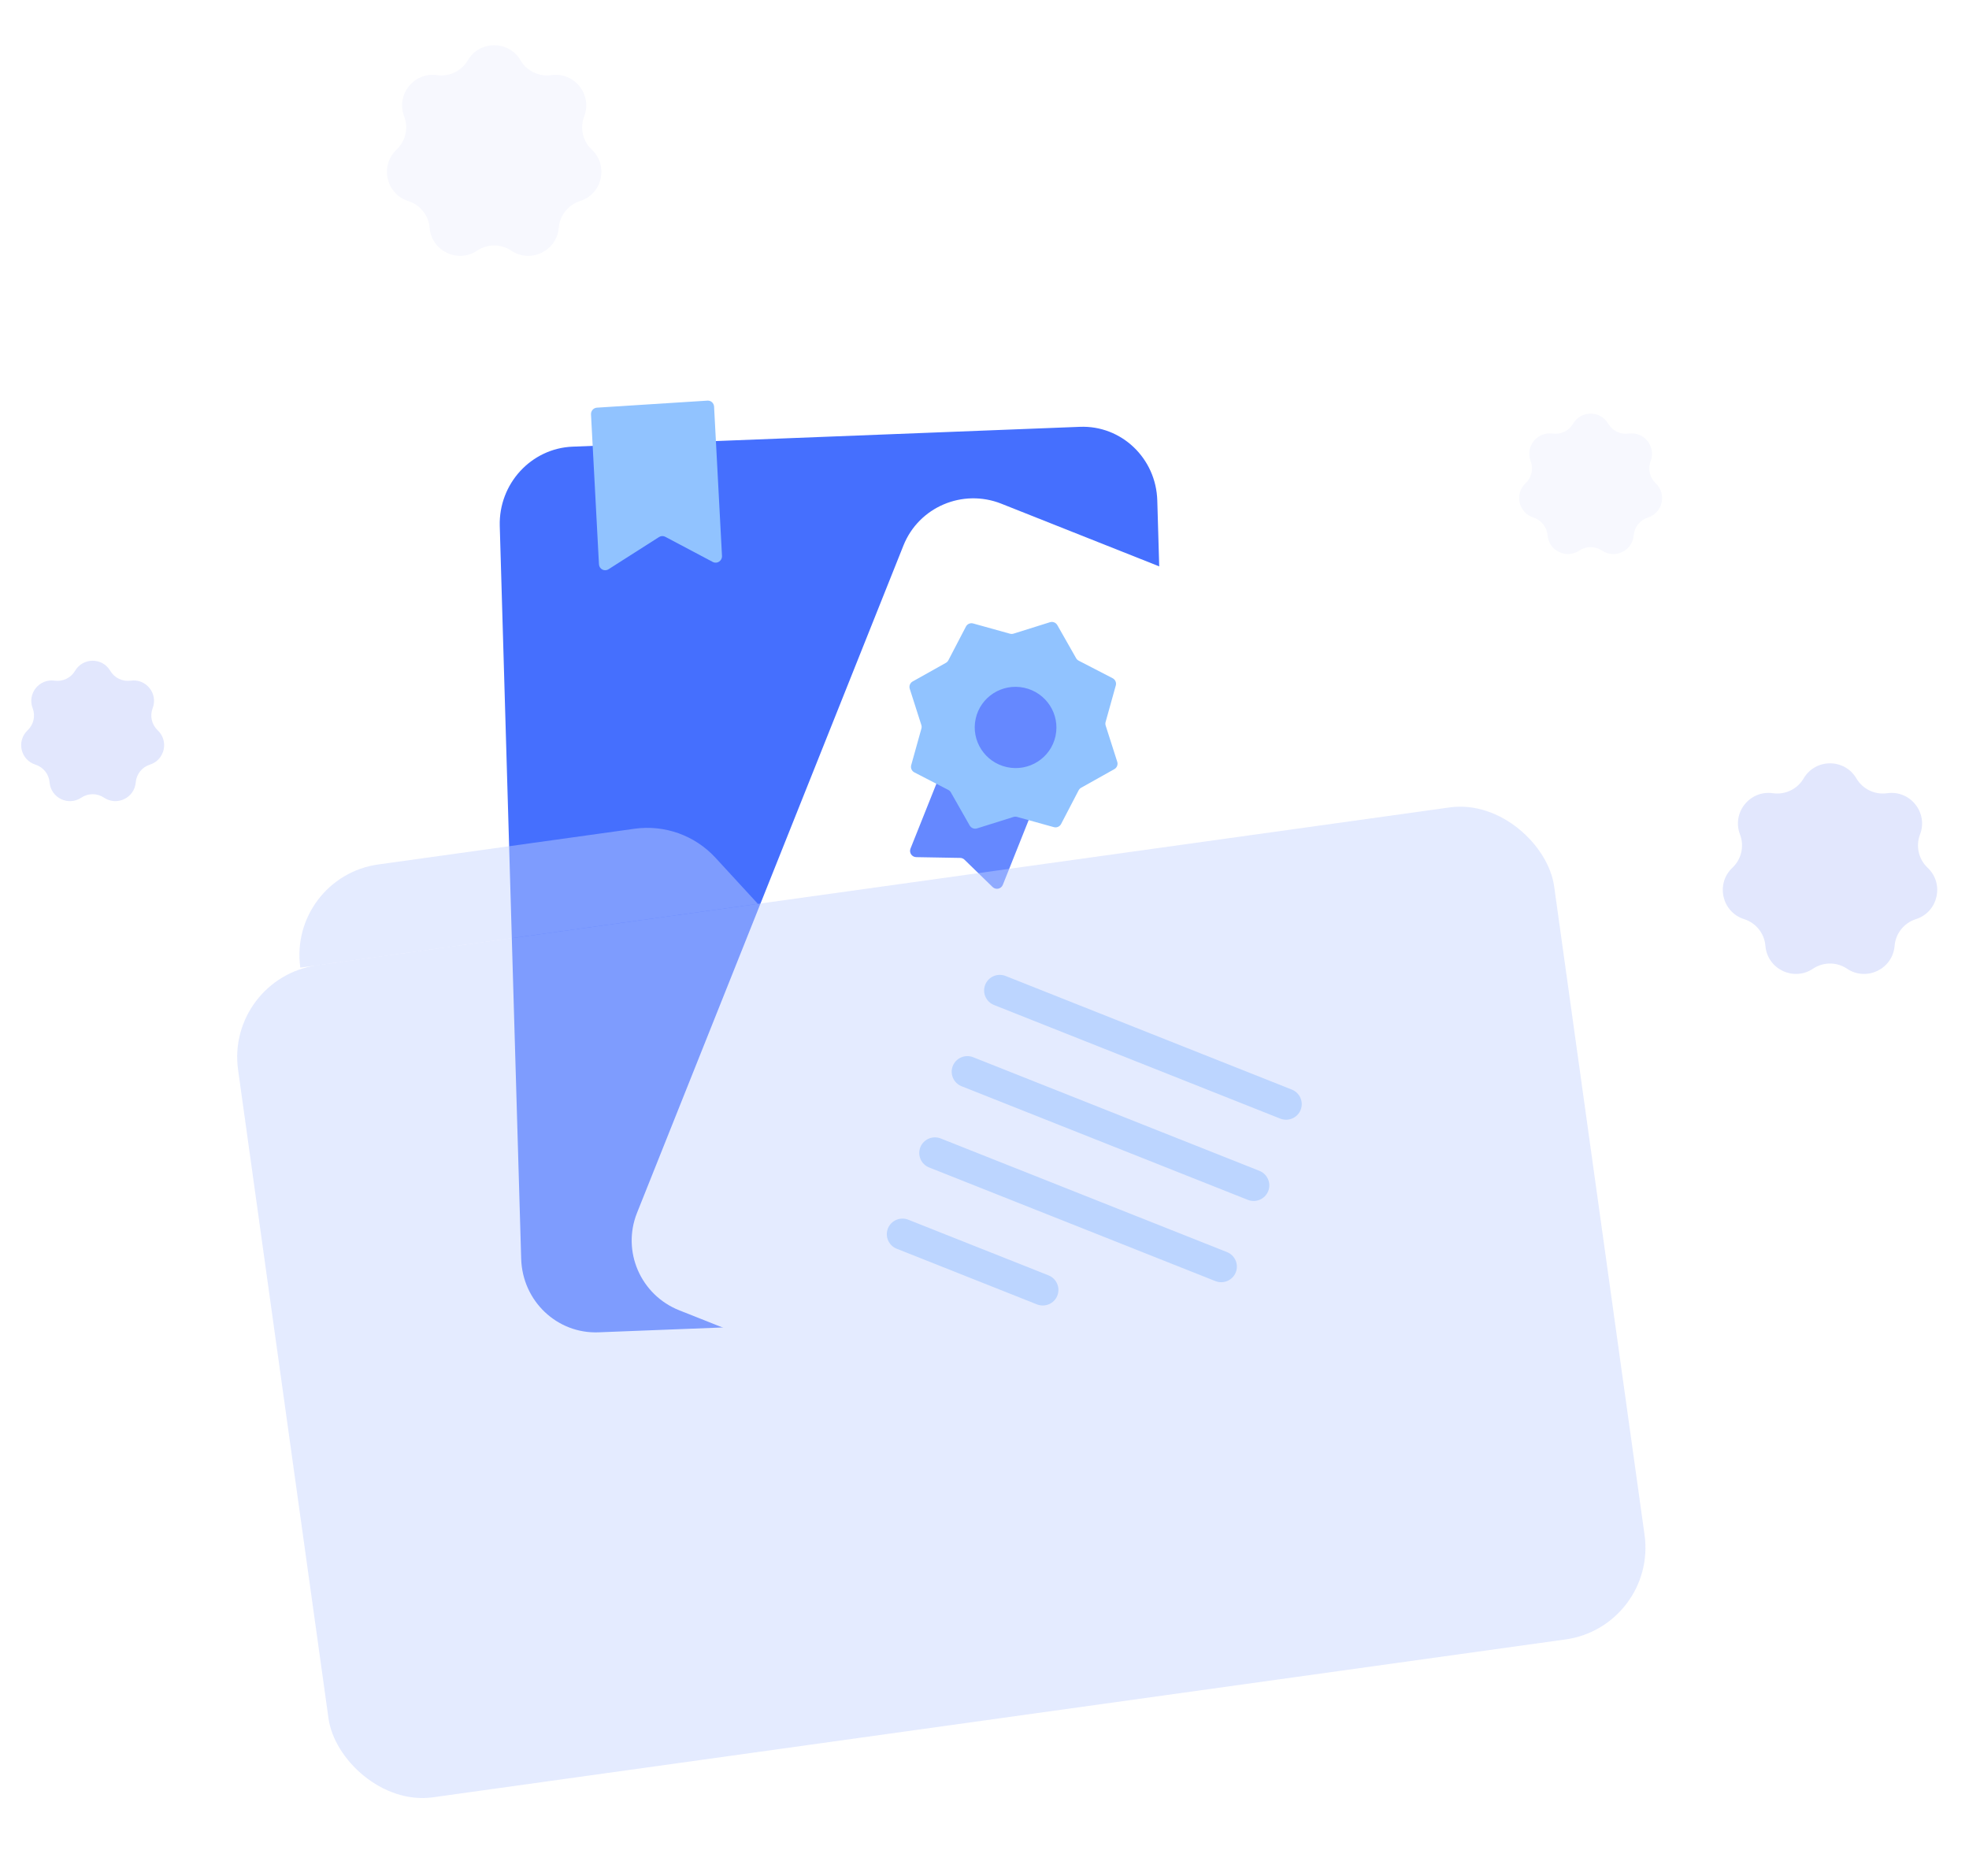 <svg width="255" height="243" viewBox="0 0 255 243" fill="none" xmlns="http://www.w3.org/2000/svg">
<path d="M64.723 68.13C64.563 62.661 68.791 58.057 74.166 57.847L139.856 55.279C145.23 55.069 149.717 59.344 149.877 64.814C150.918 100.433 151.609 124.069 152.65 159.688C152.81 165.157 148.583 169.773 143.208 169.983L77.518 172.551C72.144 172.761 67.657 168.498 67.497 163.029L64.723 68.13Z" fill="#456FFE"/>
<path d="M76.54 53.672C76.516 53.217 76.859 52.825 77.307 52.797L91.625 51.885C92.072 51.856 92.454 52.203 92.478 52.658C92.873 60.108 93.117 64.703 93.503 71.995C93.537 72.636 92.871 73.076 92.314 72.781L86.156 69.52C85.902 69.385 85.595 69.398 85.35 69.554L78.805 73.726C78.281 74.06 77.602 73.704 77.569 73.078L76.54 53.672Z" fill="#91C3FF"/>
<g filter="url(#filter0_d_1276_11282)">
<path d="M113.001 66.65C114.99 61.669 120.666 59.245 125.679 61.235L186.952 85.556C191.965 87.546 194.413 93.208 192.424 98.189C179.474 130.63 170.88 152.157 157.929 184.598C155.941 189.579 150.261 192.014 145.247 190.024L83.975 165.703C78.961 163.713 76.509 158.062 78.498 153.081L113.001 66.65Z" fill="white"/>
<path d="M123.595 123.53C124.009 122.493 125.191 121.988 126.236 122.402L163.302 137.115C164.346 137.53 164.857 138.707 164.443 139.745C164.029 140.782 162.846 141.287 161.802 140.873L124.736 126.16C123.691 125.745 123.18 124.568 123.595 123.53Z" fill="#B6D7FF"/>
<path d="M119.394 134.052C119.808 133.015 120.991 132.51 122.035 132.924L159.101 147.637C160.146 148.052 160.657 149.229 160.242 150.267C159.828 151.304 158.646 151.809 157.601 151.395L120.535 136.682C119.491 136.267 118.98 135.09 119.394 134.052Z" fill="#B6D7FF"/>
<path d="M115.194 144.574C115.608 143.537 116.79 143.032 117.835 143.446L154.901 158.159C155.945 158.574 156.456 159.751 156.042 160.789C155.628 161.826 154.445 162.331 153.401 161.917L116.335 147.204C115.29 146.789 114.779 145.612 115.194 144.574Z" fill="#B6D7FF"/>
<path d="M110.993 155.096C111.408 154.059 112.59 153.554 113.634 153.968L131.789 161.174C132.834 161.589 133.345 162.766 132.93 163.804C132.516 164.842 131.334 165.347 130.289 164.932L112.134 157.726C111.09 157.311 110.579 156.134 110.993 155.096Z" fill="#B6D7FF"/>
<path d="M117.574 96.74C117.74 96.325 118.213 96.123 118.63 96.289L129.056 100.428C129.474 100.593 129.678 101.065 129.512 101.48C128.128 104.948 127.221 107.217 125.871 110.6C125.657 111.137 124.962 111.283 124.546 110.878L120.908 107.34C120.76 107.196 120.561 107.113 120.352 107.109L114.661 107.01C114.091 107 113.707 106.427 113.917 105.901L117.574 96.74Z" fill="#6588FF"/>
<path d="M131.976 76.585C132.343 76.469 132.741 76.626 132.931 76.96L135.367 81.246C135.445 81.383 135.561 81.495 135.701 81.567L140.094 83.838C140.436 84.015 140.607 84.405 140.504 84.774L139.183 89.51C139.141 89.662 139.144 89.822 139.192 89.972L140.692 94.663C140.809 95.028 140.652 95.424 140.317 95.612L136.013 98.024C135.875 98.101 135.764 98.216 135.691 98.355L133.419 102.719C133.242 103.058 132.85 103.228 132.479 103.124L127.713 101.799C127.561 101.756 127.399 101.759 127.249 101.806L122.536 103.286C122.169 103.401 121.771 103.245 121.581 102.911L119.145 98.624C119.067 98.487 118.951 98.376 118.811 98.303L114.418 96.033C114.076 95.856 113.905 95.466 114.007 95.097L115.328 90.36C115.371 90.209 115.368 90.049 115.32 89.899L113.82 85.208C113.703 84.843 113.86 84.447 114.195 84.259L118.499 81.847C118.636 81.77 118.748 81.655 118.821 81.515L121.093 77.152C121.27 76.812 121.662 76.643 122.033 76.746L126.799 78.072C126.951 78.114 127.113 78.112 127.263 78.064L131.976 76.585Z" fill="#91C3FF"/>
<path d="M132.696 91.334C132.082 94.172 129.268 95.972 126.412 95.354C123.556 94.736 121.739 91.933 122.354 89.094C122.969 86.255 125.782 84.455 128.638 85.074C131.494 85.692 133.311 88.495 132.696 91.334Z" fill="#6588FF"/>
</g>
<g opacity="0.9" filter="url(#filter1_i_1276_11282)">
<rect x="33.178" y="130.675" width="172.087" height="108.793" rx="12" transform="rotate(-7.936 33.178 130.675)" fill="#C5D2FF" fill-opacity="0.5"/>
<path d="M42.893 129.321C41.99 122.844 46.508 116.862 52.985 115.959L86.176 111.332C90.077 110.788 93.997 112.193 96.664 115.092L102.153 121.059L42.893 129.321Z" fill="#C5D2FF" fill-opacity="0.5"/>
</g>
<path d="M203.722 54.877C204.743 53.139 207.257 53.139 208.278 54.877C208.821 55.801 209.869 56.306 210.93 56.154C212.926 55.869 214.493 57.834 213.771 59.717C213.387 60.718 213.646 61.851 214.426 62.586C215.894 63.969 215.334 66.42 213.412 67.029C212.39 67.353 211.665 68.262 211.577 69.33C211.411 71.339 209.146 72.43 207.472 71.307C206.581 70.71 205.419 70.71 204.528 71.307C202.854 72.43 200.589 71.339 200.423 69.33C200.335 68.262 199.61 67.353 198.588 67.029C196.666 66.42 196.106 63.969 197.574 62.586C198.354 61.851 198.613 60.718 198.229 59.717C197.507 57.834 199.074 55.869 201.07 56.154C202.131 56.306 203.179 55.801 203.722 54.877Z" fill="#F7F8FE"/>
<path d="M60.583 7.816C62.115 5.208 65.885 5.208 67.417 7.816C68.232 9.202 69.804 9.959 71.395 9.731C74.389 9.304 76.74 12.251 75.657 15.075C75.081 16.576 75.469 18.277 76.639 19.38C78.841 21.454 78.001 25.129 75.118 26.043C73.586 26.529 72.498 27.892 72.366 29.495C72.116 32.509 68.719 34.145 66.208 32.461C64.872 31.565 63.128 31.565 61.792 32.461C59.281 34.145 55.884 32.509 55.634 29.495C55.502 27.892 54.414 26.529 52.882 26.043C49.998 25.129 49.16 21.454 51.361 19.38C52.531 18.277 52.919 16.576 52.343 15.075C51.26 12.251 53.611 9.304 56.605 9.731C58.196 9.959 59.768 9.202 60.583 7.816Z" fill="#F7F8FE"/>
<path d="M233.583 100.816C235.115 98.208 238.885 98.208 240.417 100.816C241.232 102.202 242.804 102.959 244.395 102.731C247.389 102.304 249.74 105.251 248.657 108.075C248.081 109.576 248.469 111.277 249.639 112.38C251.84 114.454 251.001 118.129 248.118 119.043C246.586 119.529 245.498 120.892 245.366 122.495C245.116 125.509 241.719 127.145 239.208 125.46C237.872 124.565 236.128 124.565 234.792 125.46C232.281 127.145 228.884 125.509 228.634 122.495C228.502 120.892 227.414 119.529 225.882 119.043C222.999 118.129 222.16 114.454 224.361 112.38C225.531 111.277 225.919 109.576 225.343 108.075C224.26 105.251 226.611 102.304 229.605 102.731C231.196 102.959 232.768 102.202 233.583 100.816Z" fill="#E2E7FD"/>
<path d="M9.722 86.877C10.743 85.139 13.257 85.139 14.278 86.877C14.821 87.801 15.869 88.306 16.93 88.154C18.926 87.869 20.493 89.834 19.771 91.717C19.387 92.718 19.646 93.851 20.426 94.586C21.894 95.969 21.334 98.42 19.412 99.029C18.39 99.353 17.665 100.262 17.577 101.33C17.411 103.339 15.146 104.43 13.472 103.307C12.581 102.71 11.419 102.71 10.528 103.307C8.854 104.43 6.589 103.339 6.423 101.33C6.335 100.262 5.61 99.353 4.588 99.029C2.666 98.42 2.106 95.969 3.574 94.586C4.354 93.851 4.613 92.718 4.229 91.717C3.507 89.834 5.074 87.869 7.07 88.154C8.131 88.306 9.179 87.801 9.722 86.877Z" fill="#E2E7FD"/>
<defs>
<filter id="filter0_d_1276_11282" x="61.807" y="44.539" width="155.309" height="170.18" filterUnits="userSpaceOnUse" color-interpolation-filters="sRGB">
<feFlood flood-opacity="0" result="BackgroundImageFix"/>
<feColorMatrix in="SourceAlpha" type="matrix" values="0 0 0 0 0 0 0 0 0 0 0 0 0 0 0 0 0 0 127 0" result="hardAlpha"/>
<feOffset dx="4" dy="4"/>
<feGaussianBlur stdDeviation="10"/>
<feComposite in2="hardAlpha" operator="out"/>
<feColorMatrix type="matrix" values="0 0 0 0 0.396 0 0 0 0 0.533 0 0 0 0 1 0 0 0 0.1 0"/>
<feBlend mode="normal" in2="BackgroundImageFix" result="effect1_dropShadow_1276_11282"/>
<feBlend mode="normal" in="SourceGraphic" in2="effect1_dropShadow_1276_11282" result="shape"/>
</filter>
<filter id="filter1_i_1276_11282" x="30.719" y="104.455" width="190.379" height="136.43" filterUnits="userSpaceOnUse" color-interpolation-filters="sRGB">
<feFlood flood-opacity="0" result="BackgroundImageFix"/>
<feBlend mode="normal" in="SourceGraphic" in2="BackgroundImageFix" result="shape"/>
<feColorMatrix in="SourceAlpha" type="matrix" values="0 0 0 0 0 0 0 0 0 0 0 0 0 0 0 0 0 0 127 0" result="hardAlpha"/>
<feOffset dx="-4" dy="-4"/>
<feGaussianBlur stdDeviation="6"/>
<feComposite in2="hardAlpha" operator="arithmetic" k2="-1" k3="1"/>
<feColorMatrix type="matrix" values="0 0 0 0 0.805 0 0 0 0 0.852 0 0 0 0 1 0 0 0 1 0"/>
<feBlend mode="normal" in2="shape" result="effect1_innerShadow_1276_11282"/>
</filter>
</defs>
</svg>
